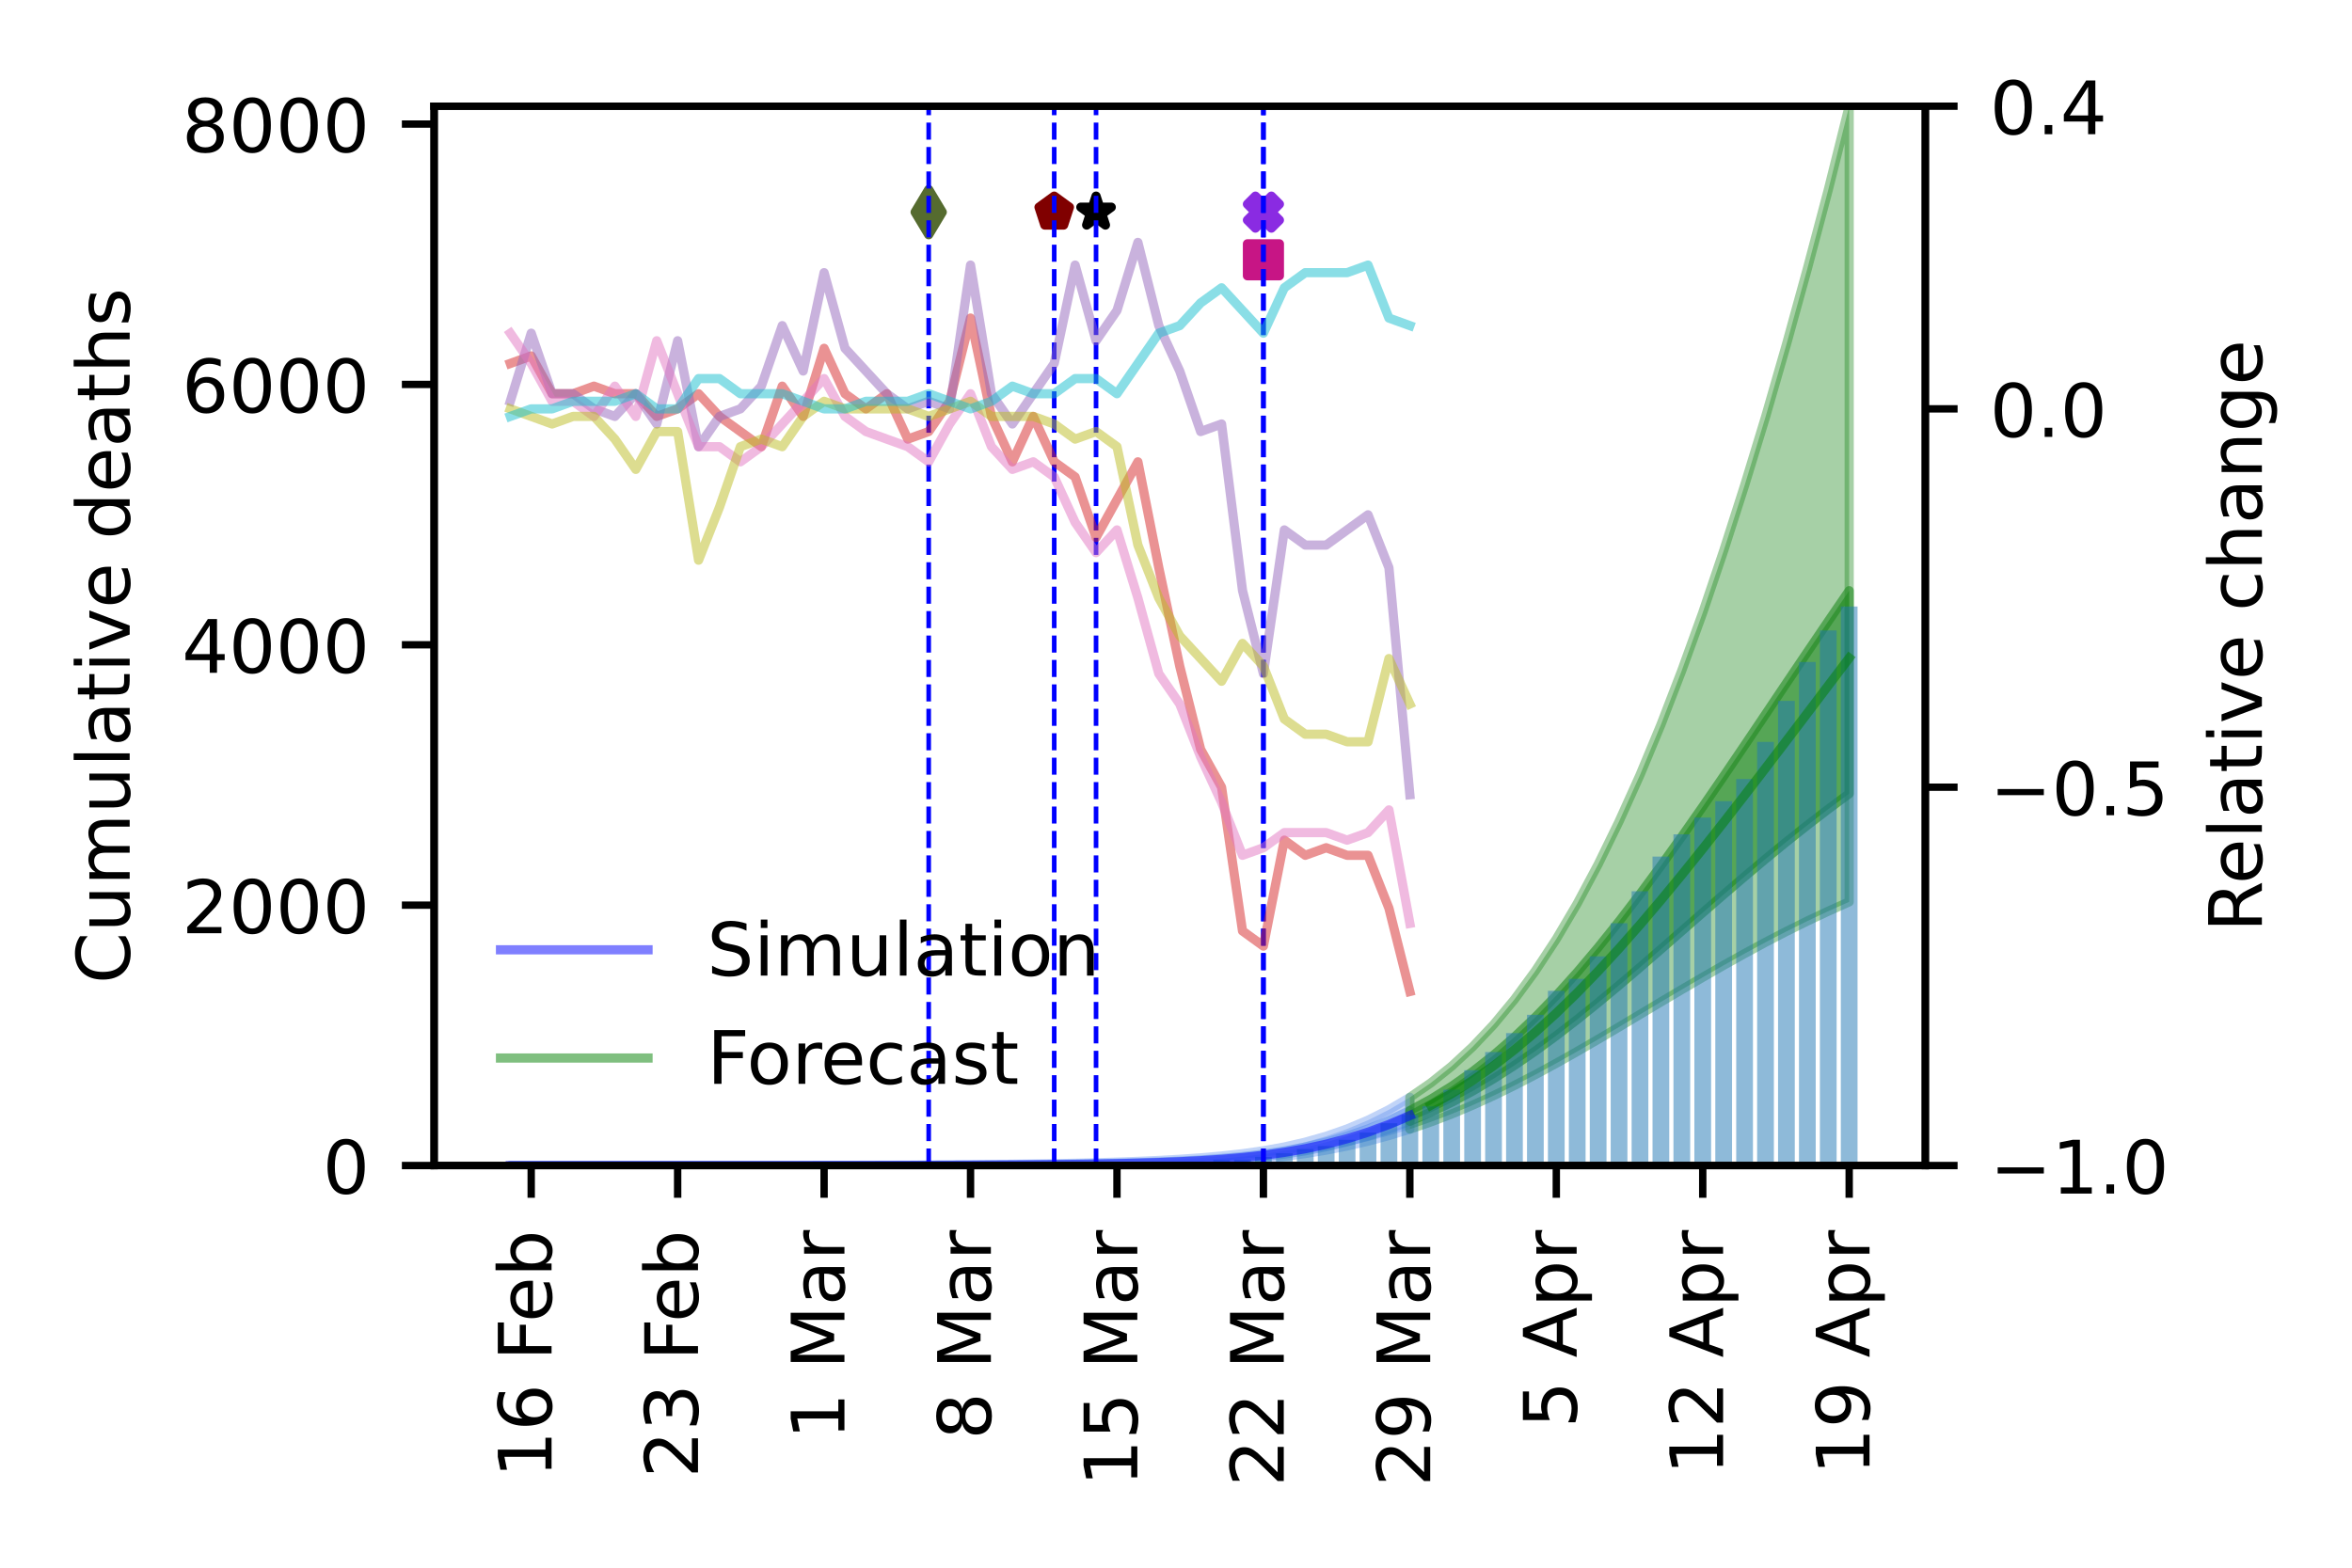 <?xml version="1.0" encoding="utf-8" standalone="no"?>
<!DOCTYPE svg PUBLIC "-//W3C//DTD SVG 1.1//EN"
  "http://www.w3.org/Graphics/SVG/1.1/DTD/svg11.dtd">
<!-- Created with matplotlib (https://matplotlib.org/) -->
<svg height="170.079pt" version="1.1" viewBox="0 0 255.118 170.079" width="255.118pt" xmlns="http://www.w3.org/2000/svg" xmlns:xlink="http://www.w3.org/1999/xlink">
 <defs>
  <style type="text/css">
*{stroke-linecap:butt;stroke-linejoin:round;}
  </style>
 </defs>
 <g id="figure_1">
  <g id="patch_1">
   <path d="M 0 170.079 
L 255.118 170.079 
L 255.118 0 
L 0 0 
z
" style="fill:#ffffff;"/>
  </g>
  <g id="axes_1">
   <g id="patch_2">
    <path d="M 47.09 126.449 
L 208.838 126.449 
L 208.838 11.52 
L 47.09 11.52 
z
" style="fill:#ffffff;"/>
   </g>
   <g id="PolyCollection_1">
    <defs>
     <path d="M 55.35 -43.63 
L 55.35 -43.63 
L 57.619 -43.63 
L 59.888 -43.63 
L 62.157 -43.63 
L 64.427 -43.63 
L 66.696 -43.63 
L 68.965 -43.63 
L 71.234 -43.63 
L 73.503 -43.63 
L 75.773 -43.63 
L 78.042 -43.63 
L 80.311 -43.63 
L 82.58 -43.631 
L 84.849 -43.631 
L 87.119 -43.631 
L 89.388 -43.632 
L 91.657 -43.632 
L 93.926 -43.633 
L 96.195 -43.634 
L 98.465 -43.635 
L 100.734 -43.637 
L 103.003 -43.639 
L 105.272 -43.643 
L 107.541 -43.647 
L 109.811 -43.653 
L 112.08 -43.661 
L 114.349 -43.671 
L 116.618 -43.685 
L 118.887 -43.703 
L 121.156 -43.727 
L 123.426 -43.76 
L 125.695 -43.803 
L 127.964 -43.862 
L 130.233 -43.943 
L 132.502 -44.051 
L 134.772 -44.195 
L 137.041 -44.385 
L 139.31 -44.627 
L 141.579 -44.93 
L 143.848 -45.302 
L 146.118 -45.749 
L 148.387 -46.275 
L 150.656 -46.886 
L 152.925 -47.58 
L 152.925 -51.026 
L 152.925 -51.026 
L 150.656 -49.686 
L 148.387 -48.551 
L 146.118 -47.598 
L 143.848 -46.806 
L 141.579 -46.162 
L 139.31 -45.643 
L 137.041 -45.232 
L 134.772 -44.911 
L 132.502 -44.661 
L 130.233 -44.464 
L 127.964 -44.307 
L 125.695 -44.182 
L 123.426 -44.081 
L 121.156 -43.999 
L 118.887 -43.931 
L 116.618 -43.876 
L 114.349 -43.831 
L 112.08 -43.794 
L 109.811 -43.763 
L 107.541 -43.738 
L 105.272 -43.718 
L 103.003 -43.7 
L 100.734 -43.687 
L 98.465 -43.675 
L 96.195 -43.666 
L 93.926 -43.658 
L 91.657 -43.652 
L 89.388 -43.647 
L 87.119 -43.643 
L 84.849 -43.639 
L 82.58 -43.637 
L 80.311 -43.635 
L 78.042 -43.633 
L 75.773 -43.632 
L 73.503 -43.631 
L 71.234 -43.631 
L 68.965 -43.63 
L 66.696 -43.63 
L 64.427 -43.63 
L 62.157 -43.63 
L 59.888 -43.63 
L 57.619 -43.63 
L 55.35 -43.63 
z
" id="ma3e5315a91" style="stroke:#6495ed;stroke-opacity:0.4;"/>
    </defs>
    <g clip-path="url(#pe006eda5b4)">
     <use style="fill:#6495ed;fill-opacity:0.4;stroke:#6495ed;stroke-opacity:0.4;" x="0" xlink:href="#ma3e5315a91" y="170.079"/>
    </g>
   </g>
   <g id="PolyCollection_2">
    <defs>
     <path d="M 55.35 -43.63 
L 55.35 -43.63 
L 57.619 -43.63 
L 59.888 -43.63 
L 62.157 -43.63 
L 64.427 -43.63 
L 66.696 -43.63 
L 68.965 -43.63 
L 71.234 -43.63 
L 73.503 -43.63 
L 75.773 -43.63 
L 78.042 -43.631 
L 80.311 -43.631 
L 82.58 -43.631 
L 84.849 -43.632 
L 87.119 -43.633 
L 89.388 -43.634 
L 91.657 -43.635 
L 93.926 -43.636 
L 96.195 -43.639 
L 98.465 -43.641 
L 100.734 -43.645 
L 103.003 -43.649 
L 105.272 -43.655 
L 107.541 -43.662 
L 109.811 -43.672 
L 112.08 -43.685 
L 114.349 -43.701 
L 116.618 -43.722 
L 118.887 -43.748 
L 121.156 -43.783 
L 123.426 -43.827 
L 125.695 -43.885 
L 127.964 -43.96 
L 130.233 -44.06 
L 132.502 -44.192 
L 134.772 -44.364 
L 137.041 -44.589 
L 139.31 -44.875 
L 141.579 -45.234 
L 143.848 -45.676 
L 146.118 -46.209 
L 148.387 -46.841 
L 150.656 -47.58 
L 152.925 -48.433 
L 152.925 -49.585 
L 152.925 -49.585 
L 150.656 -48.514 
L 148.387 -47.596 
L 146.118 -46.82 
L 143.848 -46.173 
L 141.579 -45.64 
L 139.31 -45.209 
L 137.041 -44.867 
L 134.772 -44.599 
L 132.502 -44.391 
L 130.233 -44.229 
L 127.964 -44.104 
L 125.695 -44.007 
L 123.426 -43.931 
L 121.156 -43.87 
L 118.887 -43.821 
L 116.618 -43.783 
L 114.349 -43.752 
L 112.08 -43.727 
L 109.811 -43.707 
L 107.541 -43.691 
L 105.272 -43.678 
L 103.003 -43.668 
L 100.734 -43.66 
L 98.465 -43.653 
L 96.195 -43.648 
L 93.926 -43.644 
L 91.657 -43.641 
L 89.388 -43.638 
L 87.119 -43.636 
L 84.849 -43.635 
L 82.58 -43.633 
L 80.311 -43.632 
L 78.042 -43.632 
L 75.773 -43.631 
L 73.503 -43.631 
L 71.234 -43.63 
L 68.965 -43.63 
L 66.696 -43.63 
L 64.427 -43.63 
L 62.157 -43.63 
L 59.888 -43.63 
L 57.619 -43.63 
L 55.35 -43.63 
z
" id="ma6a3b8ccf5" style="stroke:#6495ed;stroke-opacity:0.6;"/>
    </defs>
    <g clip-path="url(#pe006eda5b4)">
     <use style="fill:#6495ed;fill-opacity:0.6;stroke:#6495ed;stroke-opacity:0.6;" x="0" xlink:href="#ma6a3b8ccf5" y="170.079"/>
    </g>
   </g>
   <g id="PolyCollection_3">
    <defs>
     <path d="M 152.925 -51.026 
L 152.925 -47.58 
L 155.194 -48.361 
L 157.464 -49.226 
L 159.733 -50.18 
L 162.002 -51.212 
L 164.271 -52.32 
L 166.54 -53.494 
L 168.81 -54.727 
L 171.079 -56.007 
L 173.348 -57.321 
L 175.617 -58.664 
L 177.886 -60.022 
L 180.156 -61.382 
L 182.425 -62.726 
L 184.694 -64.054 
L 186.963 -65.357 
L 189.232 -66.624 
L 191.501 -67.853 
L 193.771 -69.031 
L 196.04 -70.156 
L 198.309 -71.224 
L 200.578 -72.238 
L 200.578 -158.559 
L 200.578 -158.559 
L 198.309 -149.481 
L 196.04 -140.928 
L 193.771 -132.71 
L 191.501 -124.834 
L 189.232 -117.41 
L 186.963 -110.329 
L 184.694 -103.615 
L 182.425 -97.348 
L 180.156 -91.454 
L 177.886 -85.993 
L 175.617 -80.959 
L 173.348 -76.306 
L 171.079 -72.053 
L 168.81 -68.206 
L 166.54 -64.749 
L 164.271 -61.653 
L 162.002 -58.914 
L 159.733 -56.514 
L 157.464 -54.41 
L 155.194 -52.592 
L 152.925 -51.026 
z
" id="mefb8e97ca6" style="stroke:#228b22;stroke-opacity:0.4;"/>
    </defs>
    <g clip-path="url(#pe006eda5b4)">
     <use style="fill:#228b22;fill-opacity:0.4;stroke:#228b22;stroke-opacity:0.4;" x="0" xlink:href="#mefb8e97ca6" y="170.079"/>
    </g>
   </g>
   <g id="PolyCollection_4">
    <defs>
     <path d="M 152.925 -49.585 
L 152.925 -48.433 
L 155.194 -49.404 
L 157.464 -50.497 
L 159.733 -51.711 
L 162.002 -53.047 
L 164.271 -54.499 
L 166.54 -56.059 
L 168.81 -57.722 
L 171.079 -59.474 
L 173.348 -61.301 
L 175.617 -63.191 
L 177.886 -65.126 
L 180.156 -67.096 
L 182.425 -69.082 
L 184.694 -71.066 
L 186.963 -73.034 
L 189.232 -74.979 
L 191.501 -76.886 
L 193.771 -78.748 
L 196.04 -80.55 
L 198.309 -82.296 
L 200.578 -83.976 
L 200.578 -105.994 
L 200.578 -105.994 
L 198.309 -102.679 
L 196.04 -99.331 
L 193.771 -95.966 
L 191.501 -92.582 
L 189.232 -89.213 
L 186.963 -85.865 
L 184.694 -82.564 
L 182.425 -79.321 
L 180.156 -76.15 
L 177.886 -73.073 
L 175.617 -70.113 
L 173.348 -67.285 
L 171.079 -64.598 
L 168.81 -62.075 
L 166.54 -59.729 
L 164.271 -57.571 
L 162.002 -55.601 
L 159.733 -53.82 
L 157.464 -52.229 
L 155.194 -50.819 
L 152.925 -49.585 
z
" id="mdeec6ec071" style="stroke:#228b22;stroke-opacity:0.6;"/>
    </defs>
    <g clip-path="url(#pe006eda5b4)">
     <use style="fill:#228b22;fill-opacity:0.6;stroke:#228b22;stroke-opacity:0.6;" x="0" xlink:href="#mdeec6ec071" y="170.079"/>
    </g>
   </g>
   <g id="PathCollection_1">
    <defs>
     <path d="M -0.866 1.732 
L 0 0.866 
L 0.866 1.732 
L 1.732 0.866 
L 0.866 0 
L 1.732 -0.866 
L 0.866 -1.732 
L 0 -0.866 
L -0.866 -1.732 
L -1.732 -0.866 
L -0.866 0 
L -1.732 0.866 
z
" id="m32f90010e0" style="stroke:#8a2be2;"/>
    </defs>
    <g clip-path="url(#pe006eda5b4)">
     <use style="fill:#8a2be2;stroke:#8a2be2;" x="137.041" xlink:href="#m32f90010e0" y="23.013"/>
    </g>
   </g>
   <g id="PathCollection_2">
    <defs>
     <path d="M 0 -1.732 
L -0.389 -0.535 
L -1.647 -0.535 
L -0.629 0.204 
L -1.018 1.401 
L -0 0.662 
L 1.018 1.401 
L 0.629 0.204 
L 1.647 -0.535 
L 0.389 -0.535 
z
" id="ma85b3f3aae" style="stroke:#000000;"/>
    </defs>
    <g clip-path="url(#pe006eda5b4)">
     <use style="stroke:#000000;" x="118.887" xlink:href="#ma85b3f3aae" y="23.013"/>
    </g>
   </g>
   <g id="PathCollection_3">
    <defs>
     <path d="M -1.732 1.732 
L 1.732 1.732 
L 1.732 -1.732 
L -1.732 -1.732 
z
" id="mee7b50511f" style="stroke:#c71585;"/>
    </defs>
    <g clip-path="url(#pe006eda5b4)">
     <use style="fill:#c71585;stroke:#c71585;" x="137.041" xlink:href="#mee7b50511f" y="28.185"/>
    </g>
   </g>
   <g id="PathCollection_4">
    <defs>
     <path d="M 0 -1.732 
L -1.647 -0.535 
L -1.018 1.401 
L 1.018 1.401 
L 1.647 -0.535 
z
" id="me185c8e1f4" style="stroke:#800000;"/>
    </defs>
    <g clip-path="url(#pe006eda5b4)">
     <use style="fill:#800000;stroke:#800000;" x="114.349" xlink:href="#me185c8e1f4" y="23.013"/>
    </g>
   </g>
   <g id="PathCollection_5">
    <defs>
     <path d="M -0 2.449 
L 1.47 0 
L 0 -2.449 
L -1.47 -0 
z
" id="m8bd48eb4b8" style="stroke:#556b2f;"/>
    </defs>
    <g clip-path="url(#pe006eda5b4)">
     <use style="fill:#556b2f;stroke:#556b2f;" x="100.734" xlink:href="#m8bd48eb4b8" y="23.013"/>
    </g>
   </g>
   <g id="patch_3">
    <path clip-path="url(#pe006eda5b4)" d="M 54.442 126.449 
L 56.258 126.449 
L 56.258 126.449 
L 54.442 126.449 
z
" style="fill:#1f77b4;opacity:0.5;"/>
   </g>
   <g id="patch_4">
    <path clip-path="url(#pe006eda5b4)" d="M 56.711 126.449 
L 58.527 126.449 
L 58.527 126.449 
L 56.711 126.449 
z
" style="fill:#1f77b4;opacity:0.5;"/>
   </g>
   <g id="patch_5">
    <path clip-path="url(#pe006eda5b4)" d="M 58.981 126.449 
L 60.796 126.449 
L 60.796 126.449 
L 58.981 126.449 
z
" style="fill:#1f77b4;opacity:0.5;"/>
   </g>
   <g id="patch_6">
    <path clip-path="url(#pe006eda5b4)" d="M 61.25 126.449 
L 63.065 126.449 
L 63.065 126.449 
L 61.25 126.449 
z
" style="fill:#1f77b4;opacity:0.5;"/>
   </g>
   <g id="patch_7">
    <path clip-path="url(#pe006eda5b4)" d="M 63.519 126.449 
L 65.334 126.449 
L 65.334 126.449 
L 63.519 126.449 
z
" style="fill:#1f77b4;opacity:0.5;"/>
   </g>
   <g id="patch_8">
    <path clip-path="url(#pe006eda5b4)" d="M 65.788 126.449 
L 67.604 126.449 
L 67.604 126.449 
L 65.788 126.449 
z
" style="fill:#1f77b4;opacity:0.5;"/>
   </g>
   <g id="patch_9">
    <path clip-path="url(#pe006eda5b4)" d="M 68.057 126.449 
L 69.873 126.449 
L 69.873 126.449 
L 68.057 126.449 
z
" style="fill:#1f77b4;opacity:0.5;"/>
   </g>
   <g id="patch_10">
    <path clip-path="url(#pe006eda5b4)" d="M 70.327 126.449 
L 72.142 126.449 
L 72.142 126.449 
L 70.327 126.449 
z
" style="fill:#1f77b4;opacity:0.5;"/>
   </g>
   <g id="patch_11">
    <path clip-path="url(#pe006eda5b4)" d="M 72.596 126.449 
L 74.411 126.449 
L 74.411 126.449 
L 72.596 126.449 
z
" style="fill:#1f77b4;opacity:0.5;"/>
   </g>
   <g id="patch_12">
    <path clip-path="url(#pe006eda5b4)" d="M 74.865 126.449 
L 76.68 126.449 
L 76.68 126.449 
L 74.865 126.449 
z
" style="fill:#1f77b4;opacity:0.5;"/>
   </g>
   <g id="patch_13">
    <path clip-path="url(#pe006eda5b4)" d="M 77.134 126.449 
L 78.949 126.449 
L 78.949 126.449 
L 77.134 126.449 
z
" style="fill:#1f77b4;opacity:0.5;"/>
   </g>
   <g id="patch_14">
    <path clip-path="url(#pe006eda5b4)" d="M 79.403 126.449 
L 81.219 126.449 
L 81.219 126.449 
L 79.403 126.449 
z
" style="fill:#1f77b4;opacity:0.5;"/>
   </g>
   <g id="patch_15">
    <path clip-path="url(#pe006eda5b4)" d="M 81.673 126.449 
L 83.488 126.449 
L 83.488 126.449 
L 81.673 126.449 
z
" style="fill:#1f77b4;opacity:0.5;"/>
   </g>
   <g id="patch_16">
    <path clip-path="url(#pe006eda5b4)" d="M 83.942 126.449 
L 85.757 126.449 
L 85.757 126.449 
L 83.942 126.449 
z
" style="fill:#1f77b4;opacity:0.5;"/>
   </g>
   <g id="patch_17">
    <path clip-path="url(#pe006eda5b4)" d="M 86.211 126.449 
L 88.026 126.449 
L 88.026 126.449 
L 86.211 126.449 
z
" style="fill:#1f77b4;opacity:0.5;"/>
   </g>
   <g id="patch_18">
    <path clip-path="url(#pe006eda5b4)" d="M 88.48 126.449 
L 90.295 126.449 
L 90.295 126.449 
L 88.48 126.449 
z
" style="fill:#1f77b4;opacity:0.5;"/>
   </g>
   <g id="patch_19">
    <path clip-path="url(#pe006eda5b4)" d="M 90.749 126.449 
L 92.565 126.449 
L 92.565 126.449 
L 90.749 126.449 
z
" style="fill:#1f77b4;opacity:0.5;"/>
   </g>
   <g id="patch_20">
    <path clip-path="url(#pe006eda5b4)" d="M 93.018 126.449 
L 94.834 126.449 
L 94.834 126.449 
L 93.018 126.449 
z
" style="fill:#1f77b4;opacity:0.5;"/>
   </g>
   <g id="patch_21">
    <path clip-path="url(#pe006eda5b4)" d="M 95.288 126.449 
L 97.103 126.449 
L 97.103 126.449 
L 95.288 126.449 
z
" style="fill:#1f77b4;opacity:0.5;"/>
   </g>
   <g id="patch_22">
    <path clip-path="url(#pe006eda5b4)" d="M 97.557 126.449 
L 99.372 126.449 
L 99.372 126.449 
L 97.557 126.449 
z
" style="fill:#1f77b4;opacity:0.5;"/>
   </g>
   <g id="patch_23">
    <path clip-path="url(#pe006eda5b4)" d="M 99.826 126.449 
L 101.641 126.449 
L 101.641 126.449 
L 99.826 126.449 
z
" style="fill:#1f77b4;opacity:0.5;"/>
   </g>
   <g id="patch_24">
    <path clip-path="url(#pe006eda5b4)" d="M 102.095 126.449 
L 103.911 126.449 
L 103.911 126.449 
L 102.095 126.449 
z
" style="fill:#1f77b4;opacity:0.5;"/>
   </g>
   <g id="patch_25">
    <path clip-path="url(#pe006eda5b4)" d="M 104.364 126.449 
L 106.18 126.449 
L 106.18 126.449 
L 104.364 126.449 
z
" style="fill:#1f77b4;opacity:0.5;"/>
   </g>
   <g id="patch_26">
    <path clip-path="url(#pe006eda5b4)" d="M 106.634 126.449 
L 108.449 126.449 
L 108.449 126.449 
L 106.634 126.449 
z
" style="fill:#1f77b4;opacity:0.5;"/>
   </g>
   <g id="patch_27">
    <path clip-path="url(#pe006eda5b4)" d="M 108.903 126.449 
L 110.718 126.449 
L 110.718 126.42 
L 108.903 126.42 
z
" style="fill:#1f77b4;opacity:0.5;"/>
   </g>
   <g id="patch_28">
    <path clip-path="url(#pe006eda5b4)" d="M 111.172 126.449 
L 112.987 126.449 
L 112.987 126.42 
L 111.172 126.42 
z
" style="fill:#1f77b4;opacity:0.5;"/>
   </g>
   <g id="patch_29">
    <path clip-path="url(#pe006eda5b4)" d="M 113.441 126.449 
L 115.257 126.449 
L 115.257 126.406 
L 113.441 126.406 
z
" style="fill:#1f77b4;opacity:0.5;"/>
   </g>
   <g id="patch_30">
    <path clip-path="url(#pe006eda5b4)" d="M 115.71 126.449 
L 117.526 126.449 
L 117.526 126.378 
L 115.71 126.378 
z
" style="fill:#1f77b4;opacity:0.5;"/>
   </g>
   <g id="patch_31">
    <path clip-path="url(#pe006eda5b4)" d="M 117.98 126.449 
L 119.795 126.449 
L 119.795 126.378 
L 117.98 126.378 
z
" style="fill:#1f77b4;opacity:0.5;"/>
   </g>
   <g id="patch_32">
    <path clip-path="url(#pe006eda5b4)" d="M 120.249 126.449 
L 122.064 126.449 
L 122.064 126.336 
L 120.249 126.336 
z
" style="fill:#1f77b4;opacity:0.5;"/>
   </g>
   <g id="patch_33">
    <path clip-path="url(#pe006eda5b4)" d="M 122.518 126.449 
L 124.333 126.449 
L 124.333 126.279 
L 122.518 126.279 
z
" style="fill:#1f77b4;opacity:0.5;"/>
   </g>
   <g id="patch_34">
    <path clip-path="url(#pe006eda5b4)" d="M 124.787 126.449 
L 126.603 126.449 
L 126.603 126.265 
L 124.787 126.265 
z
" style="fill:#1f77b4;opacity:0.5;"/>
   </g>
   <g id="patch_35">
    <path clip-path="url(#pe006eda5b4)" d="M 127.056 126.449 
L 128.872 126.449 
L 128.872 126.265 
L 127.056 126.265 
z
" style="fill:#1f77b4;opacity:0.5;"/>
   </g>
   <g id="patch_36">
    <path clip-path="url(#pe006eda5b4)" d="M 129.326 126.449 
L 131.141 126.449 
L 131.141 126.265 
L 129.326 126.265 
z
" style="fill:#1f77b4;opacity:0.5;"/>
   </g>
   <g id="patch_37">
    <path clip-path="url(#pe006eda5b4)" d="M 131.595 126.449 
L 133.41 126.449 
L 133.41 125.841 
L 131.595 125.841 
z
" style="fill:#1f77b4;opacity:0.5;"/>
   </g>
   <g id="patch_38">
    <path clip-path="url(#pe006eda5b4)" d="M 133.864 126.449 
L 135.679 126.449 
L 135.679 125.813 
L 133.864 125.813 
z
" style="fill:#1f77b4;opacity:0.5;"/>
   </g>
   <g id="patch_39">
    <path clip-path="url(#pe006eda5b4)" d="M 136.133 126.449 
L 137.949 126.449 
L 137.949 125.502 
L 136.133 125.502 
z
" style="fill:#1f77b4;opacity:0.5;"/>
   </g>
   <g id="patch_40">
    <path clip-path="url(#pe006eda5b4)" d="M 138.402 126.449 
L 140.218 126.449 
L 140.218 125.121 
L 138.402 125.121 
z
" style="fill:#1f77b4;opacity:0.5;"/>
   </g>
   <g id="patch_41">
    <path clip-path="url(#pe006eda5b4)" d="M 140.672 126.449 
L 142.487 126.449 
L 142.487 124.669 
L 140.672 124.669 
z
" style="fill:#1f77b4;opacity:0.5;"/>
   </g>
   <g id="patch_42">
    <path clip-path="url(#pe006eda5b4)" d="M 142.941 126.449 
L 144.756 126.449 
L 144.756 124.344 
L 142.941 124.344 
z
" style="fill:#1f77b4;opacity:0.5;"/>
   </g>
   <g id="patch_43">
    <path clip-path="url(#pe006eda5b4)" d="M 145.21 126.449 
L 147.025 126.449 
L 147.025 123.652 
L 145.21 123.652 
z
" style="fill:#1f77b4;opacity:0.5;"/>
   </g>
   <g id="patch_44">
    <path clip-path="url(#pe006eda5b4)" d="M 147.479 126.449 
L 149.294 126.449 
L 149.294 122.875 
L 147.479 122.875 
z
" style="fill:#1f77b4;opacity:0.5;"/>
   </g>
   <g id="patch_45">
    <path clip-path="url(#pe006eda5b4)" d="M 149.748 126.449 
L 151.564 126.449 
L 151.564 121.859 
L 149.748 121.859 
z
" style="fill:#1f77b4;opacity:0.5;"/>
   </g>
   <g id="patch_46">
    <path clip-path="url(#pe006eda5b4)" d="M 152.018 126.449 
L 153.833 126.449 
L 153.833 120.955 
L 152.018 120.955 
z
" style="fill:#1f77b4;opacity:0.5;"/>
   </g>
   <g id="patch_47">
    <path clip-path="url(#pe006eda5b4)" d="M 154.287 126.449 
L 156.102 126.449 
L 156.102 120.022 
L 154.287 120.022 
z
" style="fill:#1f77b4;opacity:0.5;"/>
   </g>
   <g id="patch_48">
    <path clip-path="url(#pe006eda5b4)" d="M 156.556 126.449 
L 158.371 126.449 
L 158.371 118.215 
L 156.556 118.215 
z
" style="fill:#1f77b4;opacity:0.5;"/>
   </g>
   <g id="patch_49">
    <path clip-path="url(#pe006eda5b4)" d="M 158.825 126.449 
L 160.64 126.449 
L 160.64 116.11 
L 158.825 116.11 
z
" style="fill:#1f77b4;opacity:0.5;"/>
   </g>
   <g id="patch_50">
    <path clip-path="url(#pe006eda5b4)" d="M 161.094 126.449 
L 162.91 126.449 
L 162.91 114.133 
L 161.094 114.133 
z
" style="fill:#1f77b4;opacity:0.5;"/>
   </g>
   <g id="patch_51">
    <path clip-path="url(#pe006eda5b4)" d="M 163.363 126.449 
L 165.179 126.449 
L 165.179 112.085 
L 163.363 112.085 
z
" style="fill:#1f77b4;opacity:0.5;"/>
   </g>
   <g id="patch_52">
    <path clip-path="url(#pe006eda5b4)" d="M 165.633 126.449 
L 167.448 126.449 
L 167.448 110.093 
L 165.633 110.093 
z
" style="fill:#1f77b4;opacity:0.5;"/>
   </g>
   <g id="patch_53">
    <path clip-path="url(#pe006eda5b4)" d="M 167.902 126.449 
L 169.717 126.449 
L 169.717 107.495 
L 167.902 107.495 
z
" style="fill:#1f77b4;opacity:0.5;"/>
   </g>
   <g id="patch_54">
    <path clip-path="url(#pe006eda5b4)" d="M 170.171 126.449 
L 171.986 126.449 
L 171.986 106.195 
L 170.171 106.195 
z
" style="fill:#1f77b4;opacity:0.5;"/>
   </g>
   <g id="patch_55">
    <path clip-path="url(#pe006eda5b4)" d="M 172.44 126.449 
L 174.256 126.449 
L 174.256 103.752 
L 172.44 103.752 
z
" style="fill:#1f77b4;opacity:0.5;"/>
   </g>
   <g id="patch_56">
    <path clip-path="url(#pe006eda5b4)" d="M 174.709 126.449 
L 176.525 126.449 
L 176.525 100.164 
L 174.709 100.164 
z
" style="fill:#1f77b4;opacity:0.5;"/>
   </g>
   <g id="patch_57">
    <path clip-path="url(#pe006eda5b4)" d="M 176.979 126.449 
L 178.794 126.449 
L 178.794 96.69 
L 176.979 96.69 
z
" style="fill:#1f77b4;opacity:0.5;"/>
   </g>
   <g id="patch_58">
    <path clip-path="url(#pe006eda5b4)" d="M 179.248 126.449 
L 181.063 126.449 
L 181.063 92.933 
L 179.248 92.933 
z
" style="fill:#1f77b4;opacity:0.5;"/>
   </g>
   <g id="patch_59">
    <path clip-path="url(#pe006eda5b4)" d="M 181.517 126.449 
L 183.332 126.449 
L 183.332 90.518 
L 181.517 90.518 
z
" style="fill:#1f77b4;opacity:0.5;"/>
   </g>
   <g id="patch_60">
    <path clip-path="url(#pe006eda5b4)" d="M 183.786 126.449 
L 185.602 126.449 
L 185.602 88.696 
L 183.786 88.696 
z
" style="fill:#1f77b4;opacity:0.5;"/>
   </g>
   <g id="patch_61">
    <path clip-path="url(#pe006eda5b4)" d="M 186.055 126.449 
L 187.871 126.449 
L 187.871 86.916 
L 186.055 86.916 
z
" style="fill:#1f77b4;opacity:0.5;"/>
   </g>
   <g id="patch_62">
    <path clip-path="url(#pe006eda5b4)" d="M 188.325 126.449 
L 190.14 126.449 
L 190.14 84.515 
L 188.325 84.515 
z
" style="fill:#1f77b4;opacity:0.5;"/>
   </g>
   <g id="patch_63">
    <path clip-path="url(#pe006eda5b4)" d="M 190.594 126.449 
L 192.409 126.449 
L 192.409 80.49 
L 190.594 80.49 
z
" style="fill:#1f77b4;opacity:0.5;"/>
   </g>
   <g id="patch_64">
    <path clip-path="url(#pe006eda5b4)" d="M 192.863 126.449 
L 194.678 126.449 
L 194.678 76.041 
L 192.863 76.041 
z
" style="fill:#1f77b4;opacity:0.5;"/>
   </g>
   <g id="patch_65">
    <path clip-path="url(#pe006eda5b4)" d="M 195.132 126.449 
L 196.948 126.449 
L 196.948 71.818 
L 195.132 71.818 
z
" style="fill:#1f77b4;opacity:0.5;"/>
   </g>
   <g id="patch_66">
    <path clip-path="url(#pe006eda5b4)" d="M 197.401 126.449 
L 199.217 126.449 
L 199.217 68.4 
L 197.401 68.4 
z
" style="fill:#1f77b4;opacity:0.5;"/>
   </g>
   <g id="patch_67">
    <path clip-path="url(#pe006eda5b4)" d="M 199.671 126.449 
L 201.486 126.449 
L 201.486 65.801 
L 199.671 65.801 
z
" style="fill:#1f77b4;opacity:0.5;"/>
   </g>
   <g id="matplotlib.axis_1">
    <g id="xtick_1">
     <g id="line2d_1">
      <defs>
       <path d="M 0 0 
L 0 3.5 
" id="ma654098588" style="stroke:#000000;stroke-width:0.8;"/>
      </defs>
      <g>
       <use style="stroke:#000000;stroke-width:0.8;" x="200.578" xlink:href="#ma654098588" y="126.449"/>
      </g>
     </g>
     <g id="text_1">
      <!-- 19 Apr -->
      <defs>
       <path d="M 12.406 8.297 
L 28.516 8.297 
L 28.516 63.922 
L 10.984 60.406 
L 10.984 69.391 
L 28.422 72.906 
L 38.281 72.906 
L 38.281 8.297 
L 54.391 8.297 
L 54.391 0 
L 12.406 0 
z
" id="DejaVuSans-49"/>
       <path d="M 10.984 1.516 
L 10.984 10.5 
Q 14.703 8.734 18.5 7.812 
Q 22.312 6.891 25.984 6.891 
Q 35.75 6.891 40.891 13.453 
Q 46.047 20.016 46.781 33.406 
Q 43.953 29.203 39.594 26.953 
Q 35.25 24.703 29.984 24.703 
Q 19.047 24.703 12.672 31.312 
Q 6.297 37.938 6.297 49.422 
Q 6.297 60.641 12.938 67.422 
Q 19.578 74.219 30.609 74.219 
Q 43.266 74.219 49.922 64.516 
Q 56.594 54.828 56.594 36.375 
Q 56.594 19.141 48.406 8.859 
Q 40.234 -1.422 26.422 -1.422 
Q 22.703 -1.422 18.891 -0.688 
Q 15.094 0.047 10.984 1.516 
z
M 30.609 32.422 
Q 37.25 32.422 41.125 36.953 
Q 45.016 41.5 45.016 49.422 
Q 45.016 57.281 41.125 61.844 
Q 37.25 66.406 30.609 66.406 
Q 23.969 66.406 20.094 61.844 
Q 16.219 57.281 16.219 49.422 
Q 16.219 41.5 20.094 36.953 
Q 23.969 32.422 30.609 32.422 
z
" id="DejaVuSans-57"/>
       <path id="DejaVuSans-32"/>
       <path d="M 34.188 63.188 
L 20.797 26.906 
L 47.609 26.906 
z
M 28.609 72.906 
L 39.797 72.906 
L 67.578 0 
L 57.328 0 
L 50.688 18.703 
L 17.828 18.703 
L 11.188 0 
L 0.781 0 
z
" id="DejaVuSans-65"/>
       <path d="M 18.109 8.203 
L 18.109 -20.797 
L 9.078 -20.797 
L 9.078 54.688 
L 18.109 54.688 
L 18.109 46.391 
Q 20.953 51.266 25.266 53.625 
Q 29.594 56 35.594 56 
Q 45.562 56 51.781 48.094 
Q 58.016 40.188 58.016 27.297 
Q 58.016 14.406 51.781 6.484 
Q 45.562 -1.422 35.594 -1.422 
Q 29.594 -1.422 25.266 0.953 
Q 20.953 3.328 18.109 8.203 
z
M 48.688 27.297 
Q 48.688 37.203 44.609 42.844 
Q 40.531 48.484 33.406 48.484 
Q 26.266 48.484 22.188 42.844 
Q 18.109 37.203 18.109 27.297 
Q 18.109 17.391 22.188 11.75 
Q 26.266 6.109 33.406 6.109 
Q 40.531 6.109 44.609 11.75 
Q 48.688 17.391 48.688 27.297 
z
" id="DejaVuSans-112"/>
       <path d="M 41.109 46.297 
Q 39.594 47.172 37.812 47.578 
Q 36.031 48 33.891 48 
Q 26.266 48 22.188 43.047 
Q 18.109 38.094 18.109 28.812 
L 18.109 0 
L 9.078 0 
L 9.078 54.688 
L 18.109 54.688 
L 18.109 46.188 
Q 20.953 51.172 25.484 53.578 
Q 30.031 56 36.531 56 
Q 37.453 56 38.578 55.875 
Q 39.703 55.766 41.062 55.516 
z
" id="DejaVuSans-114"/>
      </defs>
      <g transform="translate(202.786 160.011)rotate(-90)scale(0.08 -0.08)">
       <use xlink:href="#DejaVuSans-49"/>
       <use x="63.623" xlink:href="#DejaVuSans-57"/>
       <use x="127.246" xlink:href="#DejaVuSans-32"/>
       <use x="159.033" xlink:href="#DejaVuSans-65"/>
       <use x="227.441" xlink:href="#DejaVuSans-112"/>
       <use x="290.918" xlink:href="#DejaVuSans-114"/>
      </g>
     </g>
    </g>
    <g id="xtick_2">
     <g id="line2d_2">
      <g>
       <use style="stroke:#000000;stroke-width:0.8;" x="184.694" xlink:href="#ma654098588" y="126.449"/>
      </g>
     </g>
     <g id="text_2">
      <!-- 12 Apr -->
      <defs>
       <path d="M 19.188 8.297 
L 53.609 8.297 
L 53.609 0 
L 7.328 0 
L 7.328 8.297 
Q 12.938 14.109 22.625 23.891 
Q 32.328 33.688 34.812 36.531 
Q 39.547 41.844 41.422 45.531 
Q 43.312 49.219 43.312 52.781 
Q 43.312 58.594 39.234 62.25 
Q 35.156 65.922 28.609 65.922 
Q 23.969 65.922 18.812 64.312 
Q 13.672 62.703 7.812 59.422 
L 7.812 69.391 
Q 13.766 71.781 18.938 73 
Q 24.125 74.219 28.422 74.219 
Q 39.75 74.219 46.484 68.547 
Q 53.219 62.891 53.219 53.422 
Q 53.219 48.922 51.531 44.891 
Q 49.859 40.875 45.406 35.406 
Q 44.188 33.984 37.641 27.219 
Q 31.109 20.453 19.188 8.297 
z
" id="DejaVuSans-50"/>
      </defs>
      <g transform="translate(186.901 160.011)rotate(-90)scale(0.08 -0.08)">
       <use xlink:href="#DejaVuSans-49"/>
       <use x="63.623" xlink:href="#DejaVuSans-50"/>
       <use x="127.246" xlink:href="#DejaVuSans-32"/>
       <use x="159.033" xlink:href="#DejaVuSans-65"/>
       <use x="227.441" xlink:href="#DejaVuSans-112"/>
       <use x="290.918" xlink:href="#DejaVuSans-114"/>
      </g>
     </g>
    </g>
    <g id="xtick_3">
     <g id="line2d_3">
      <g>
       <use style="stroke:#000000;stroke-width:0.8;" x="168.81" xlink:href="#ma654098588" y="126.449"/>
      </g>
     </g>
     <g id="text_3">
      <!-- 5 Apr -->
      <defs>
       <path d="M 10.797 72.906 
L 49.516 72.906 
L 49.516 64.594 
L 19.828 64.594 
L 19.828 46.734 
Q 21.969 47.469 24.109 47.828 
Q 26.266 48.188 28.422 48.188 
Q 40.625 48.188 47.75 41.5 
Q 54.891 34.812 54.891 23.391 
Q 54.891 11.625 47.562 5.094 
Q 40.234 -1.422 26.906 -1.422 
Q 22.312 -1.422 17.547 -0.641 
Q 12.797 0.141 7.719 1.703 
L 7.719 11.625 
Q 12.109 9.234 16.797 8.062 
Q 21.484 6.891 26.703 6.891 
Q 35.156 6.891 40.078 11.328 
Q 45.016 15.766 45.016 23.391 
Q 45.016 31 40.078 35.438 
Q 35.156 39.891 26.703 39.891 
Q 22.75 39.891 18.812 39.016 
Q 14.891 38.141 10.797 36.281 
z
" id="DejaVuSans-53"/>
      </defs>
      <g transform="translate(171.017 154.921)rotate(-90)scale(0.08 -0.08)">
       <use xlink:href="#DejaVuSans-53"/>
       <use x="63.623" xlink:href="#DejaVuSans-32"/>
       <use x="95.41" xlink:href="#DejaVuSans-65"/>
       <use x="163.818" xlink:href="#DejaVuSans-112"/>
       <use x="227.295" xlink:href="#DejaVuSans-114"/>
      </g>
     </g>
    </g>
    <g id="xtick_4">
     <g id="line2d_4">
      <g>
       <use style="stroke:#000000;stroke-width:0.8;" x="152.925" xlink:href="#ma654098588" y="126.449"/>
      </g>
     </g>
     <g id="text_4">
      <!-- 29 Mar -->
      <defs>
       <path d="M 9.812 72.906 
L 24.516 72.906 
L 43.109 23.297 
L 61.812 72.906 
L 76.516 72.906 
L 76.516 0 
L 66.891 0 
L 66.891 64.016 
L 48.094 14.016 
L 38.188 14.016 
L 19.391 64.016 
L 19.391 0 
L 9.812 0 
z
" id="DejaVuSans-77"/>
       <path d="M 34.281 27.484 
Q 23.391 27.484 19.188 25 
Q 14.984 22.516 14.984 16.5 
Q 14.984 11.719 18.141 8.906 
Q 21.297 6.109 26.703 6.109 
Q 34.188 6.109 38.703 11.406 
Q 43.219 16.703 43.219 25.484 
L 43.219 27.484 
z
M 52.203 31.203 
L 52.203 0 
L 43.219 0 
L 43.219 8.297 
Q 40.141 3.328 35.547 0.953 
Q 30.953 -1.422 24.312 -1.422 
Q 15.922 -1.422 10.953 3.297 
Q 6 8.016 6 15.922 
Q 6 25.141 12.172 29.828 
Q 18.359 34.516 30.609 34.516 
L 43.219 34.516 
L 43.219 35.406 
Q 43.219 41.609 39.141 45 
Q 35.062 48.391 27.688 48.391 
Q 23 48.391 18.547 47.266 
Q 14.109 46.141 10.016 43.891 
L 10.016 52.203 
Q 14.938 54.109 19.578 55.047 
Q 24.219 56 28.609 56 
Q 40.484 56 46.344 49.844 
Q 52.203 43.703 52.203 31.203 
z
" id="DejaVuSans-97"/>
      </defs>
      <g transform="translate(155.133 161.265)rotate(-90)scale(0.08 -0.08)">
       <use xlink:href="#DejaVuSans-50"/>
       <use x="63.623" xlink:href="#DejaVuSans-57"/>
       <use x="127.246" xlink:href="#DejaVuSans-32"/>
       <use x="159.033" xlink:href="#DejaVuSans-77"/>
       <use x="245.312" xlink:href="#DejaVuSans-97"/>
       <use x="306.592" xlink:href="#DejaVuSans-114"/>
      </g>
     </g>
    </g>
    <g id="xtick_5">
     <g id="line2d_5">
      <g>
       <use style="stroke:#000000;stroke-width:0.8;" x="137.041" xlink:href="#ma654098588" y="126.449"/>
      </g>
     </g>
     <g id="text_5">
      <!-- 22 Mar -->
      <g transform="translate(139.248 161.265)rotate(-90)scale(0.08 -0.08)">
       <use xlink:href="#DejaVuSans-50"/>
       <use x="63.623" xlink:href="#DejaVuSans-50"/>
       <use x="127.246" xlink:href="#DejaVuSans-32"/>
       <use x="159.033" xlink:href="#DejaVuSans-77"/>
       <use x="245.312" xlink:href="#DejaVuSans-97"/>
       <use x="306.592" xlink:href="#DejaVuSans-114"/>
      </g>
     </g>
    </g>
    <g id="xtick_6">
     <g id="line2d_6">
      <g>
       <use style="stroke:#000000;stroke-width:0.8;" x="121.156" xlink:href="#ma654098588" y="126.449"/>
      </g>
     </g>
     <g id="text_6">
      <!-- 15 Mar -->
      <g transform="translate(123.364 161.265)rotate(-90)scale(0.08 -0.08)">
       <use xlink:href="#DejaVuSans-49"/>
       <use x="63.623" xlink:href="#DejaVuSans-53"/>
       <use x="127.246" xlink:href="#DejaVuSans-32"/>
       <use x="159.033" xlink:href="#DejaVuSans-77"/>
       <use x="245.312" xlink:href="#DejaVuSans-97"/>
       <use x="306.592" xlink:href="#DejaVuSans-114"/>
      </g>
     </g>
    </g>
    <g id="xtick_7">
     <g id="line2d_7">
      <g>
       <use style="stroke:#000000;stroke-width:0.8;" x="105.272" xlink:href="#ma654098588" y="126.449"/>
      </g>
     </g>
     <g id="text_7">
      <!-- 8 Mar -->
      <defs>
       <path d="M 31.781 34.625 
Q 24.75 34.625 20.719 30.859 
Q 16.703 27.094 16.703 20.516 
Q 16.703 13.922 20.719 10.156 
Q 24.75 6.391 31.781 6.391 
Q 38.812 6.391 42.859 10.172 
Q 46.922 13.969 46.922 20.516 
Q 46.922 27.094 42.891 30.859 
Q 38.875 34.625 31.781 34.625 
z
M 21.922 38.812 
Q 15.578 40.375 12.031 44.719 
Q 8.5 49.078 8.5 55.328 
Q 8.5 64.062 14.719 69.141 
Q 20.953 74.219 31.781 74.219 
Q 42.672 74.219 48.875 69.141 
Q 55.078 64.062 55.078 55.328 
Q 55.078 49.078 51.531 44.719 
Q 48 40.375 41.703 38.812 
Q 48.828 37.156 52.797 32.312 
Q 56.781 27.484 56.781 20.516 
Q 56.781 9.906 50.312 4.234 
Q 43.844 -1.422 31.781 -1.422 
Q 19.734 -1.422 13.25 4.234 
Q 6.781 9.906 6.781 20.516 
Q 6.781 27.484 10.781 32.312 
Q 14.797 37.156 21.922 38.812 
z
M 18.312 54.391 
Q 18.312 48.734 21.844 45.562 
Q 25.391 42.391 31.781 42.391 
Q 38.141 42.391 41.719 45.562 
Q 45.312 48.734 45.312 54.391 
Q 45.312 60.062 41.719 63.234 
Q 38.141 66.406 31.781 66.406 
Q 25.391 66.406 21.844 63.234 
Q 18.312 60.062 18.312 54.391 
z
" id="DejaVuSans-56"/>
      </defs>
      <g transform="translate(107.48 156.175)rotate(-90)scale(0.08 -0.08)">
       <use xlink:href="#DejaVuSans-56"/>
       <use x="63.623" xlink:href="#DejaVuSans-32"/>
       <use x="95.41" xlink:href="#DejaVuSans-77"/>
       <use x="181.689" xlink:href="#DejaVuSans-97"/>
       <use x="242.969" xlink:href="#DejaVuSans-114"/>
      </g>
     </g>
    </g>
    <g id="xtick_8">
     <g id="line2d_8">
      <g>
       <use style="stroke:#000000;stroke-width:0.8;" x="89.388" xlink:href="#ma654098588" y="126.449"/>
      </g>
     </g>
     <g id="text_8">
      <!-- 1 Mar -->
      <g transform="translate(91.595 156.175)rotate(-90)scale(0.08 -0.08)">
       <use xlink:href="#DejaVuSans-49"/>
       <use x="63.623" xlink:href="#DejaVuSans-32"/>
       <use x="95.41" xlink:href="#DejaVuSans-77"/>
       <use x="181.689" xlink:href="#DejaVuSans-97"/>
       <use x="242.969" xlink:href="#DejaVuSans-114"/>
      </g>
     </g>
    </g>
    <g id="xtick_9">
     <g id="line2d_9">
      <g>
       <use style="stroke:#000000;stroke-width:0.8;" x="73.503" xlink:href="#ma654098588" y="126.449"/>
      </g>
     </g>
     <g id="text_9">
      <!-- 23 Feb -->
      <defs>
       <path d="M 40.578 39.312 
Q 47.656 37.797 51.625 33 
Q 55.609 28.219 55.609 21.188 
Q 55.609 10.406 48.188 4.484 
Q 40.766 -1.422 27.094 -1.422 
Q 22.516 -1.422 17.656 -0.516 
Q 12.797 0.391 7.625 2.203 
L 7.625 11.719 
Q 11.719 9.328 16.594 8.109 
Q 21.484 6.891 26.812 6.891 
Q 36.078 6.891 40.938 10.547 
Q 45.797 14.203 45.797 21.188 
Q 45.797 27.641 41.281 31.266 
Q 36.766 34.906 28.719 34.906 
L 20.219 34.906 
L 20.219 43.016 
L 29.109 43.016 
Q 36.375 43.016 40.234 45.922 
Q 44.094 48.828 44.094 54.297 
Q 44.094 59.906 40.109 62.906 
Q 36.141 65.922 28.719 65.922 
Q 24.656 65.922 20.016 65.031 
Q 15.375 64.156 9.812 62.312 
L 9.812 71.094 
Q 15.438 72.656 20.344 73.438 
Q 25.25 74.219 29.594 74.219 
Q 40.828 74.219 47.359 69.109 
Q 53.906 64.016 53.906 55.328 
Q 53.906 49.266 50.438 45.094 
Q 46.969 40.922 40.578 39.312 
z
" id="DejaVuSans-51"/>
       <path d="M 9.812 72.906 
L 51.703 72.906 
L 51.703 64.594 
L 19.672 64.594 
L 19.672 43.109 
L 48.578 43.109 
L 48.578 34.812 
L 19.672 34.812 
L 19.672 0 
L 9.812 0 
z
" id="DejaVuSans-70"/>
       <path d="M 56.203 29.594 
L 56.203 25.203 
L 14.891 25.203 
Q 15.484 15.922 20.484 11.062 
Q 25.484 6.203 34.422 6.203 
Q 39.594 6.203 44.453 7.469 
Q 49.312 8.734 54.109 11.281 
L 54.109 2.781 
Q 49.266 0.734 44.188 -0.344 
Q 39.109 -1.422 33.891 -1.422 
Q 20.797 -1.422 13.156 6.188 
Q 5.516 13.812 5.516 26.812 
Q 5.516 40.234 12.766 48.109 
Q 20.016 56 32.328 56 
Q 43.359 56 49.781 48.891 
Q 56.203 41.797 56.203 29.594 
z
M 47.219 32.234 
Q 47.125 39.594 43.094 43.984 
Q 39.062 48.391 32.422 48.391 
Q 24.906 48.391 20.391 44.141 
Q 15.875 39.891 15.188 32.172 
z
" id="DejaVuSans-101"/>
       <path d="M 48.688 27.297 
Q 48.688 37.203 44.609 42.844 
Q 40.531 48.484 33.406 48.484 
Q 26.266 48.484 22.188 42.844 
Q 18.109 37.203 18.109 27.297 
Q 18.109 17.391 22.188 11.75 
Q 26.266 6.109 33.406 6.109 
Q 40.531 6.109 44.609 11.75 
Q 48.688 17.391 48.688 27.297 
z
M 18.109 46.391 
Q 20.953 51.266 25.266 53.625 
Q 29.594 56 35.594 56 
Q 45.562 56 51.781 48.094 
Q 58.016 40.188 58.016 27.297 
Q 58.016 14.406 51.781 6.484 
Q 45.562 -1.422 35.594 -1.422 
Q 29.594 -1.422 25.266 0.953 
Q 20.953 3.328 18.109 8.203 
L 18.109 0 
L 9.078 0 
L 9.078 75.984 
L 18.109 75.984 
z
" id="DejaVuSans-98"/>
      </defs>
      <g transform="translate(75.711 160.334)rotate(-90)scale(0.08 -0.08)">
       <use xlink:href="#DejaVuSans-50"/>
       <use x="63.623" xlink:href="#DejaVuSans-51"/>
       <use x="127.246" xlink:href="#DejaVuSans-32"/>
       <use x="159.033" xlink:href="#DejaVuSans-70"/>
       <use x="211.053" xlink:href="#DejaVuSans-101"/>
       <use x="272.576" xlink:href="#DejaVuSans-98"/>
      </g>
     </g>
    </g>
    <g id="xtick_10">
     <g id="line2d_10">
      <g>
       <use style="stroke:#000000;stroke-width:0.8;" x="57.619" xlink:href="#ma654098588" y="126.449"/>
      </g>
     </g>
     <g id="text_10">
      <!-- 16 Feb -->
      <defs>
       <path d="M 33.016 40.375 
Q 26.375 40.375 22.484 35.828 
Q 18.609 31.297 18.609 23.391 
Q 18.609 15.531 22.484 10.953 
Q 26.375 6.391 33.016 6.391 
Q 39.656 6.391 43.531 10.953 
Q 47.406 15.531 47.406 23.391 
Q 47.406 31.297 43.531 35.828 
Q 39.656 40.375 33.016 40.375 
z
M 52.594 71.297 
L 52.594 62.312 
Q 48.875 64.062 45.094 64.984 
Q 41.312 65.922 37.594 65.922 
Q 27.828 65.922 22.672 59.328 
Q 17.531 52.734 16.797 39.406 
Q 19.672 43.656 24.016 45.922 
Q 28.375 48.188 33.594 48.188 
Q 44.578 48.188 50.953 41.516 
Q 57.328 34.859 57.328 23.391 
Q 57.328 12.156 50.688 5.359 
Q 44.047 -1.422 33.016 -1.422 
Q 20.359 -1.422 13.672 8.266 
Q 6.984 17.969 6.984 36.375 
Q 6.984 53.656 15.188 63.938 
Q 23.391 74.219 37.203 74.219 
Q 40.922 74.219 44.703 73.484 
Q 48.484 72.75 52.594 71.297 
z
" id="DejaVuSans-54"/>
      </defs>
      <g transform="translate(59.827 160.334)rotate(-90)scale(0.08 -0.08)">
       <use xlink:href="#DejaVuSans-49"/>
       <use x="63.623" xlink:href="#DejaVuSans-54"/>
       <use x="127.246" xlink:href="#DejaVuSans-32"/>
       <use x="159.033" xlink:href="#DejaVuSans-70"/>
       <use x="211.053" xlink:href="#DejaVuSans-101"/>
       <use x="272.576" xlink:href="#DejaVuSans-98"/>
      </g>
     </g>
    </g>
   </g>
   <g id="matplotlib.axis_2">
    <g id="ytick_1">
     <g id="line2d_11">
      <defs>
       <path d="M 0 0 
L -3.5 0 
" id="m509e5a66eb" style="stroke:#000000;stroke-width:0.8;"/>
      </defs>
      <g>
       <use style="stroke:#000000;stroke-width:0.8;" x="47.09" xlink:href="#m509e5a66eb" y="126.449"/>
      </g>
     </g>
     <g id="text_11">
      <!-- 0 -->
      <defs>
       <path d="M 31.781 66.406 
Q 24.172 66.406 20.328 58.906 
Q 16.5 51.422 16.5 36.375 
Q 16.5 21.391 20.328 13.891 
Q 24.172 6.391 31.781 6.391 
Q 39.453 6.391 43.281 13.891 
Q 47.125 21.391 47.125 36.375 
Q 47.125 51.422 43.281 58.906 
Q 39.453 66.406 31.781 66.406 
z
M 31.781 74.219 
Q 44.047 74.219 50.516 64.516 
Q 56.984 54.828 56.984 36.375 
Q 56.984 17.969 50.516 8.266 
Q 44.047 -1.422 31.781 -1.422 
Q 19.531 -1.422 13.062 8.266 
Q 6.594 17.969 6.594 36.375 
Q 6.594 54.828 13.062 64.516 
Q 19.531 74.219 31.781 74.219 
z
" id="DejaVuSans-48"/>
      </defs>
      <g transform="translate(35 129.488)scale(0.08 -0.08)">
       <use xlink:href="#DejaVuSans-48"/>
      </g>
     </g>
    </g>
    <g id="ytick_2">
     <g id="line2d_12">
      <g>
       <use style="stroke:#000000;stroke-width:0.8;" x="47.09" xlink:href="#m509e5a66eb" y="98.201"/>
      </g>
     </g>
     <g id="text_12">
      <!-- 2000 -->
      <g transform="translate(19.73 101.241)scale(0.08 -0.08)">
       <use xlink:href="#DejaVuSans-50"/>
       <use x="63.623" xlink:href="#DejaVuSans-48"/>
       <use x="127.246" xlink:href="#DejaVuSans-48"/>
       <use x="190.869" xlink:href="#DejaVuSans-48"/>
      </g>
     </g>
    </g>
    <g id="ytick_3">
     <g id="line2d_13">
      <g>
       <use style="stroke:#000000;stroke-width:0.8;" x="47.09" xlink:href="#m509e5a66eb" y="69.954"/>
      </g>
     </g>
     <g id="text_13">
      <!-- 4000 -->
      <defs>
       <path d="M 37.797 64.312 
L 12.891 25.391 
L 37.797 25.391 
z
M 35.203 72.906 
L 47.609 72.906 
L 47.609 25.391 
L 58.016 25.391 
L 58.016 17.188 
L 47.609 17.188 
L 47.609 0 
L 37.797 0 
L 37.797 17.188 
L 4.891 17.188 
L 4.891 26.703 
z
" id="DejaVuSans-52"/>
      </defs>
      <g transform="translate(19.73 72.993)scale(0.08 -0.08)">
       <use xlink:href="#DejaVuSans-52"/>
       <use x="63.623" xlink:href="#DejaVuSans-48"/>
       <use x="127.246" xlink:href="#DejaVuSans-48"/>
       <use x="190.869" xlink:href="#DejaVuSans-48"/>
      </g>
     </g>
    </g>
    <g id="ytick_4">
     <g id="line2d_14">
      <g>
       <use style="stroke:#000000;stroke-width:0.8;" x="47.09" xlink:href="#m509e5a66eb" y="41.706"/>
      </g>
     </g>
     <g id="text_14">
      <!-- 6000 -->
      <g transform="translate(19.73 44.746)scale(0.08 -0.08)">
       <use xlink:href="#DejaVuSans-54"/>
       <use x="63.623" xlink:href="#DejaVuSans-48"/>
       <use x="127.246" xlink:href="#DejaVuSans-48"/>
       <use x="190.869" xlink:href="#DejaVuSans-48"/>
      </g>
     </g>
    </g>
    <g id="ytick_5">
     <g id="line2d_15">
      <g>
       <use style="stroke:#000000;stroke-width:0.8;" x="47.09" xlink:href="#m509e5a66eb" y="13.459"/>
      </g>
     </g>
     <g id="text_15">
      <!-- 8000 -->
      <g transform="translate(19.73 16.498)scale(0.08 -0.08)">
       <use xlink:href="#DejaVuSans-56"/>
       <use x="63.623" xlink:href="#DejaVuSans-48"/>
       <use x="127.246" xlink:href="#DejaVuSans-48"/>
       <use x="190.869" xlink:href="#DejaVuSans-48"/>
      </g>
     </g>
    </g>
    <g id="text_16">
     <!-- Cumulative deaths -->
     <defs>
      <path d="M 64.406 67.281 
L 64.406 56.891 
Q 59.422 61.531 53.781 63.812 
Q 48.141 66.109 41.797 66.109 
Q 29.297 66.109 22.656 58.469 
Q 16.016 50.828 16.016 36.375 
Q 16.016 21.969 22.656 14.328 
Q 29.297 6.688 41.797 6.688 
Q 48.141 6.688 53.781 8.984 
Q 59.422 11.281 64.406 15.922 
L 64.406 5.609 
Q 59.234 2.094 53.438 0.328 
Q 47.656 -1.422 41.219 -1.422 
Q 24.656 -1.422 15.125 8.703 
Q 5.609 18.844 5.609 36.375 
Q 5.609 53.953 15.125 64.078 
Q 24.656 74.219 41.219 74.219 
Q 47.75 74.219 53.531 72.484 
Q 59.328 70.75 64.406 67.281 
z
" id="DejaVuSans-67"/>
      <path d="M 8.5 21.578 
L 8.5 54.688 
L 17.484 54.688 
L 17.484 21.922 
Q 17.484 14.156 20.5 10.266 
Q 23.531 6.391 29.594 6.391 
Q 36.859 6.391 41.078 11.031 
Q 45.312 15.672 45.312 23.688 
L 45.312 54.688 
L 54.297 54.688 
L 54.297 0 
L 45.312 0 
L 45.312 8.406 
Q 42.047 3.422 37.719 1 
Q 33.406 -1.422 27.688 -1.422 
Q 18.266 -1.422 13.375 4.438 
Q 8.5 10.297 8.5 21.578 
z
M 31.109 56 
z
" id="DejaVuSans-117"/>
      <path d="M 52 44.188 
Q 55.375 50.25 60.062 53.125 
Q 64.75 56 71.094 56 
Q 79.641 56 84.281 50.016 
Q 88.922 44.047 88.922 33.016 
L 88.922 0 
L 79.891 0 
L 79.891 32.719 
Q 79.891 40.578 77.094 44.375 
Q 74.312 48.188 68.609 48.188 
Q 61.625 48.188 57.562 43.547 
Q 53.516 38.922 53.516 30.906 
L 53.516 0 
L 44.484 0 
L 44.484 32.719 
Q 44.484 40.625 41.703 44.406 
Q 38.922 48.188 33.109 48.188 
Q 26.219 48.188 22.156 43.531 
Q 18.109 38.875 18.109 30.906 
L 18.109 0 
L 9.078 0 
L 9.078 54.688 
L 18.109 54.688 
L 18.109 46.188 
Q 21.188 51.219 25.484 53.609 
Q 29.781 56 35.688 56 
Q 41.656 56 45.828 52.969 
Q 50 49.953 52 44.188 
z
" id="DejaVuSans-109"/>
      <path d="M 9.422 75.984 
L 18.406 75.984 
L 18.406 0 
L 9.422 0 
z
" id="DejaVuSans-108"/>
      <path d="M 18.312 70.219 
L 18.312 54.688 
L 36.812 54.688 
L 36.812 47.703 
L 18.312 47.703 
L 18.312 18.016 
Q 18.312 11.328 20.141 9.422 
Q 21.969 7.516 27.594 7.516 
L 36.812 7.516 
L 36.812 0 
L 27.594 0 
Q 17.188 0 13.234 3.875 
Q 9.281 7.766 9.281 18.016 
L 9.281 47.703 
L 2.688 47.703 
L 2.688 54.688 
L 9.281 54.688 
L 9.281 70.219 
z
" id="DejaVuSans-116"/>
      <path d="M 9.422 54.688 
L 18.406 54.688 
L 18.406 0 
L 9.422 0 
z
M 9.422 75.984 
L 18.406 75.984 
L 18.406 64.594 
L 9.422 64.594 
z
" id="DejaVuSans-105"/>
      <path d="M 2.984 54.688 
L 12.5 54.688 
L 29.594 8.797 
L 46.688 54.688 
L 56.203 54.688 
L 35.688 0 
L 23.484 0 
z
" id="DejaVuSans-118"/>
      <path d="M 45.406 46.391 
L 45.406 75.984 
L 54.391 75.984 
L 54.391 0 
L 45.406 0 
L 45.406 8.203 
Q 42.578 3.328 38.25 0.953 
Q 33.938 -1.422 27.875 -1.422 
Q 17.969 -1.422 11.734 6.484 
Q 5.516 14.406 5.516 27.297 
Q 5.516 40.188 11.734 48.094 
Q 17.969 56 27.875 56 
Q 33.938 56 38.25 53.625 
Q 42.578 51.266 45.406 46.391 
z
M 14.797 27.297 
Q 14.797 17.391 18.875 11.75 
Q 22.953 6.109 30.078 6.109 
Q 37.203 6.109 41.297 11.75 
Q 45.406 17.391 45.406 27.297 
Q 45.406 37.203 41.297 42.844 
Q 37.203 48.484 30.078 48.484 
Q 22.953 48.484 18.875 42.844 
Q 14.797 37.203 14.797 27.297 
z
" id="DejaVuSans-100"/>
      <path d="M 54.891 33.016 
L 54.891 0 
L 45.906 0 
L 45.906 32.719 
Q 45.906 40.484 42.875 44.328 
Q 39.844 48.188 33.797 48.188 
Q 26.516 48.188 22.312 43.547 
Q 18.109 38.922 18.109 30.906 
L 18.109 0 
L 9.078 0 
L 9.078 75.984 
L 18.109 75.984 
L 18.109 46.188 
Q 21.344 51.125 25.703 53.562 
Q 30.078 56 35.797 56 
Q 45.219 56 50.047 50.172 
Q 54.891 44.344 54.891 33.016 
z
" id="DejaVuSans-104"/>
      <path d="M 44.281 53.078 
L 44.281 44.578 
Q 40.484 46.531 36.375 47.5 
Q 32.281 48.484 27.875 48.484 
Q 21.188 48.484 17.844 46.438 
Q 14.5 44.391 14.5 40.281 
Q 14.5 37.156 16.891 35.375 
Q 19.281 33.594 26.516 31.984 
L 29.594 31.297 
Q 39.156 29.25 43.188 25.516 
Q 47.219 21.781 47.219 15.094 
Q 47.219 7.469 41.188 3.016 
Q 35.156 -1.422 24.609 -1.422 
Q 20.219 -1.422 15.453 -0.562 
Q 10.688 0.297 5.422 2 
L 5.422 11.281 
Q 10.406 8.688 15.234 7.391 
Q 20.062 6.109 24.812 6.109 
Q 31.156 6.109 34.562 8.281 
Q 37.984 10.453 37.984 14.406 
Q 37.984 18.062 35.516 20.016 
Q 33.062 21.969 24.703 23.781 
L 21.578 24.516 
Q 13.234 26.266 9.516 29.906 
Q 5.812 33.547 5.812 39.891 
Q 5.812 47.609 11.281 51.797 
Q 16.75 56 26.812 56 
Q 31.781 56 36.172 55.266 
Q 40.578 54.547 44.281 53.078 
z
" id="DejaVuSans-115"/>
     </defs>
     <g transform="translate(14.066 106.724)rotate(-90)scale(0.08 -0.08)">
      <use xlink:href="#DejaVuSans-67"/>
      <use x="69.824" xlink:href="#DejaVuSans-117"/>
      <use x="133.203" xlink:href="#DejaVuSans-109"/>
      <use x="230.615" xlink:href="#DejaVuSans-117"/>
      <use x="293.994" xlink:href="#DejaVuSans-108"/>
      <use x="321.777" xlink:href="#DejaVuSans-97"/>
      <use x="383.057" xlink:href="#DejaVuSans-116"/>
      <use x="422.266" xlink:href="#DejaVuSans-105"/>
      <use x="450.049" xlink:href="#DejaVuSans-118"/>
      <use x="509.229" xlink:href="#DejaVuSans-101"/>
      <use x="570.752" xlink:href="#DejaVuSans-32"/>
      <use x="602.539" xlink:href="#DejaVuSans-100"/>
      <use x="666.016" xlink:href="#DejaVuSans-101"/>
      <use x="727.539" xlink:href="#DejaVuSans-97"/>
      <use x="788.818" xlink:href="#DejaVuSans-116"/>
      <use x="828.027" xlink:href="#DejaVuSans-104"/>
      <use x="891.406" xlink:href="#DejaVuSans-115"/>
     </g>
    </g>
   </g>
   <g id="line2d_16">
    <path clip-path="url(#pe006eda5b4)" d="M 55.35 126.449 
L 57.619 126.449 
L 59.888 126.449 
L 62.157 126.449 
L 64.427 126.449 
L 66.696 126.449 
L 68.965 126.449 
L 71.234 126.448 
L 73.503 126.448 
L 75.773 126.448 
L 78.042 126.448 
L 80.311 126.447 
L 82.58 126.446 
L 84.849 126.445 
L 87.119 126.444 
L 89.388 126.442 
L 91.657 126.44 
L 93.926 126.438 
L 96.195 126.434 
L 98.465 126.43 
L 100.734 126.425 
L 103.003 126.418 
L 105.272 126.41 
L 107.541 126.399 
L 109.811 126.386 
L 112.08 126.369 
L 114.349 126.348 
L 116.618 126.322 
L 118.887 126.289 
L 121.156 126.246 
L 123.426 126.193 
L 125.695 126.125 
L 127.964 126.038 
L 130.233 125.925 
L 132.502 125.777 
L 134.772 125.586 
L 137.041 125.338 
L 139.31 125.022 
L 141.579 124.625 
L 143.848 124.135 
L 146.118 123.54 
L 148.387 122.83 
L 150.656 121.995 
L 152.925 121.025 
" style="fill:none;stroke:#0000ff;stroke-linecap:square;stroke-opacity:0.5;"/>
   </g>
   <g id="line2d_17">
    <path clip-path="url(#pe006eda5b4)" d="M 155.194 119.911 
L 157.464 118.644 
L 159.733 117.219 
L 162.002 115.633 
L 164.271 113.884 
L 166.54 111.976 
L 168.81 109.915 
L 171.079 107.708 
L 173.348 105.366 
L 175.617 102.902 
L 177.886 100.327 
L 180.156 97.657 
L 182.425 94.905 
L 184.694 92.085 
L 186.963 89.209 
L 189.232 86.29 
L 191.501 83.339 
L 193.771 80.365 
L 196.04 77.378 
L 198.309 74.384 
L 200.578 71.387 
" style="fill:none;stroke:#008000;stroke-linecap:square;stroke-opacity:0.5;"/>
   </g>
   <g id="line2d_18">
    <path clip-path="url(#pe006eda5b4)" d="M 137.041 126.449 
L 137.041 11.52 
" style="fill:none;stroke:#0000ff;stroke-dasharray:1.85,0.8;stroke-dashoffset:0;stroke-width:0.5;"/>
   </g>
   <g id="line2d_19">
    <path clip-path="url(#pe006eda5b4)" d="M 118.887 126.449 
L 118.887 11.52 
" style="fill:none;stroke:#0000ff;stroke-dasharray:1.85,0.8;stroke-dashoffset:0;stroke-width:0.5;"/>
   </g>
   <g id="line2d_20">
    <path clip-path="url(#pe006eda5b4)" d="M 137.041 126.449 
L 137.041 11.52 
" style="fill:none;stroke:#0000ff;stroke-dasharray:1.85,0.8;stroke-dashoffset:0;stroke-width:0.5;"/>
   </g>
   <g id="line2d_21">
    <path clip-path="url(#pe006eda5b4)" d="M 114.349 126.449 
L 114.349 11.52 
" style="fill:none;stroke:#0000ff;stroke-dasharray:1.85,0.8;stroke-dashoffset:0;stroke-width:0.5;"/>
   </g>
   <g id="line2d_22">
    <path clip-path="url(#pe006eda5b4)" d="M 100.734 126.449 
L 100.734 11.52 
" style="fill:none;stroke:#0000ff;stroke-dasharray:1.85,0.8;stroke-dashoffset:0;stroke-width:0.5;"/>
   </g>
   <g id="patch_68">
    <path d="M 47.09 126.449 
L 47.09 11.52 
" style="fill:none;stroke:#000000;stroke-linecap:square;stroke-linejoin:miter;stroke-width:0.8;"/>
   </g>
   <g id="patch_69">
    <path d="M 208.838 126.449 
L 208.838 11.52 
" style="fill:none;stroke:#000000;stroke-linecap:square;stroke-linejoin:miter;stroke-width:0.8;"/>
   </g>
   <g id="patch_70">
    <path d="M 47.09 126.449 
L 208.838 126.449 
" style="fill:none;stroke:#000000;stroke-linecap:square;stroke-linejoin:miter;stroke-width:0.8;"/>
   </g>
   <g id="patch_71">
    <path d="M 47.09 11.52 
L 208.838 11.52 
" style="fill:none;stroke:#000000;stroke-linecap:square;stroke-linejoin:miter;stroke-width:0.8;"/>
   </g>
   <g id="legend_1">
    <g id="line2d_23">
     <path d="M 54.29 103.042 
L 70.29 103.042 
" style="fill:none;stroke:#0000ff;stroke-linecap:square;stroke-opacity:0.5;"/>
    </g>
    <g id="line2d_24"/>
    <g id="text_17">
     <!-- Simulation -->
     <defs>
      <path d="M 53.516 70.516 
L 53.516 60.891 
Q 47.906 63.578 42.922 64.891 
Q 37.938 66.219 33.297 66.219 
Q 25.25 66.219 20.875 63.094 
Q 16.5 59.969 16.5 54.203 
Q 16.5 49.359 19.406 46.891 
Q 22.312 44.438 30.422 42.922 
L 36.375 41.703 
Q 47.406 39.594 52.656 34.297 
Q 57.906 29 57.906 20.125 
Q 57.906 9.516 50.797 4.047 
Q 43.703 -1.422 29.984 -1.422 
Q 24.812 -1.422 18.969 -0.25 
Q 13.141 0.922 6.891 3.219 
L 6.891 13.375 
Q 12.891 10.016 18.656 8.297 
Q 24.422 6.594 29.984 6.594 
Q 38.422 6.594 43.016 9.906 
Q 47.609 13.234 47.609 19.391 
Q 47.609 24.75 44.312 27.781 
Q 41.016 30.812 33.5 32.328 
L 27.484 33.5 
Q 16.453 35.688 11.516 40.375 
Q 6.594 45.062 6.594 53.422 
Q 6.594 63.094 13.406 68.656 
Q 20.219 74.219 32.172 74.219 
Q 37.312 74.219 42.625 73.281 
Q 47.953 72.359 53.516 70.516 
z
" id="DejaVuSans-83"/>
      <path d="M 30.609 48.391 
Q 23.391 48.391 19.188 42.75 
Q 14.984 37.109 14.984 27.297 
Q 14.984 17.484 19.156 11.844 
Q 23.344 6.203 30.609 6.203 
Q 37.797 6.203 41.984 11.859 
Q 46.188 17.531 46.188 27.297 
Q 46.188 37.016 41.984 42.703 
Q 37.797 48.391 30.609 48.391 
z
M 30.609 56 
Q 42.328 56 49.016 48.375 
Q 55.719 40.766 55.719 27.297 
Q 55.719 13.875 49.016 6.219 
Q 42.328 -1.422 30.609 -1.422 
Q 18.844 -1.422 12.172 6.219 
Q 5.516 13.875 5.516 27.297 
Q 5.516 40.766 12.172 48.375 
Q 18.844 56 30.609 56 
z
" id="DejaVuSans-111"/>
      <path d="M 54.891 33.016 
L 54.891 0 
L 45.906 0 
L 45.906 32.719 
Q 45.906 40.484 42.875 44.328 
Q 39.844 48.188 33.797 48.188 
Q 26.516 48.188 22.312 43.547 
Q 18.109 38.922 18.109 30.906 
L 18.109 0 
L 9.078 0 
L 9.078 54.688 
L 18.109 54.688 
L 18.109 46.188 
Q 21.344 51.125 25.703 53.562 
Q 30.078 56 35.797 56 
Q 45.219 56 50.047 50.172 
Q 54.891 44.344 54.891 33.016 
z
" id="DejaVuSans-110"/>
     </defs>
     <g transform="translate(76.69 105.842)scale(0.08 -0.08)">
      <use xlink:href="#DejaVuSans-83"/>
      <use x="63.477" xlink:href="#DejaVuSans-105"/>
      <use x="91.26" xlink:href="#DejaVuSans-109"/>
      <use x="188.672" xlink:href="#DejaVuSans-117"/>
      <use x="252.051" xlink:href="#DejaVuSans-108"/>
      <use x="279.834" xlink:href="#DejaVuSans-97"/>
      <use x="341.113" xlink:href="#DejaVuSans-116"/>
      <use x="380.322" xlink:href="#DejaVuSans-105"/>
      <use x="408.105" xlink:href="#DejaVuSans-111"/>
      <use x="469.287" xlink:href="#DejaVuSans-110"/>
     </g>
    </g>
    <g id="line2d_25">
     <path d="M 54.29 114.785 
L 70.29 114.785 
" style="fill:none;stroke:#008000;stroke-linecap:square;stroke-opacity:0.5;"/>
    </g>
    <g id="line2d_26"/>
    <g id="text_18">
     <!-- Forecast -->
     <defs>
      <path d="M 48.781 52.594 
L 48.781 44.188 
Q 44.969 46.297 41.141 47.344 
Q 37.312 48.391 33.406 48.391 
Q 24.656 48.391 19.812 42.844 
Q 14.984 37.312 14.984 27.297 
Q 14.984 17.281 19.812 11.734 
Q 24.656 6.203 33.406 6.203 
Q 37.312 6.203 41.141 7.25 
Q 44.969 8.297 48.781 10.406 
L 48.781 2.094 
Q 45.016 0.344 40.984 -0.531 
Q 36.969 -1.422 32.422 -1.422 
Q 20.062 -1.422 12.781 6.344 
Q 5.516 14.109 5.516 27.297 
Q 5.516 40.672 12.859 48.328 
Q 20.219 56 33.016 56 
Q 37.156 56 41.109 55.141 
Q 45.062 54.297 48.781 52.594 
z
" id="DejaVuSans-99"/>
     </defs>
     <g transform="translate(76.69 117.585)scale(0.08 -0.08)">
      <use xlink:href="#DejaVuSans-70"/>
      <use x="53.895" xlink:href="#DejaVuSans-111"/>
      <use x="115.076" xlink:href="#DejaVuSans-114"/>
      <use x="153.939" xlink:href="#DejaVuSans-101"/>
      <use x="215.463" xlink:href="#DejaVuSans-99"/>
      <use x="270.443" xlink:href="#DejaVuSans-97"/>
      <use x="331.723" xlink:href="#DejaVuSans-115"/>
      <use x="383.822" xlink:href="#DejaVuSans-116"/>
     </g>
    </g>
   </g>
  </g>
  <g id="axes_2">
   <g id="matplotlib.axis_3">
    <g id="ytick_6">
     <g id="line2d_27">
      <defs>
       <path d="M 0 0 
L 3.5 0 
" id="maff93c2faf" style="stroke:#000000;stroke-width:0.8;"/>
      </defs>
      <g>
       <use style="stroke:#000000;stroke-width:0.8;" x="208.838" xlink:href="#maff93c2faf" y="126.449"/>
      </g>
     </g>
     <g id="text_19">
      <!-- −1.0 -->
      <defs>
       <path d="M 10.594 35.5 
L 73.188 35.5 
L 73.188 27.203 
L 10.594 27.203 
z
" id="DejaVuSans-8722"/>
       <path d="M 10.688 12.406 
L 21 12.406 
L 21 0 
L 10.688 0 
z
" id="DejaVuSans-46"/>
      </defs>
      <g transform="translate(215.838 129.488)scale(0.08 -0.08)">
       <use xlink:href="#DejaVuSans-8722"/>
       <use x="83.789" xlink:href="#DejaVuSans-49"/>
       <use x="147.412" xlink:href="#DejaVuSans-46"/>
       <use x="179.199" xlink:href="#DejaVuSans-48"/>
      </g>
     </g>
    </g>
    <g id="ytick_7">
     <g id="line2d_28">
      <g>
       <use style="stroke:#000000;stroke-width:0.8;" x="208.838" xlink:href="#maff93c2faf" y="85.403"/>
      </g>
     </g>
     <g id="text_20">
      <!-- −0.5 -->
      <g transform="translate(215.838 88.442)scale(0.08 -0.08)">
       <use xlink:href="#DejaVuSans-8722"/>
       <use x="83.789" xlink:href="#DejaVuSans-48"/>
       <use x="147.412" xlink:href="#DejaVuSans-46"/>
       <use x="179.199" xlink:href="#DejaVuSans-53"/>
      </g>
     </g>
    </g>
    <g id="ytick_8">
     <g id="line2d_29">
      <g>
       <use style="stroke:#000000;stroke-width:0.8;" x="208.838" xlink:href="#maff93c2faf" y="44.357"/>
      </g>
     </g>
     <g id="text_21">
      <!-- 0.0 -->
      <g transform="translate(215.838 47.396)scale(0.08 -0.08)">
       <use xlink:href="#DejaVuSans-48"/>
       <use x="63.623" xlink:href="#DejaVuSans-46"/>
       <use x="95.41" xlink:href="#DejaVuSans-48"/>
      </g>
     </g>
    </g>
    <g id="ytick_9">
     <g id="line2d_30">
      <g>
       <use style="stroke:#000000;stroke-width:0.8;" x="208.838" xlink:href="#maff93c2faf" y="11.52"/>
      </g>
     </g>
     <g id="text_22">
      <!-- 0.4 -->
      <g transform="translate(215.838 14.559)scale(0.08 -0.08)">
       <use xlink:href="#DejaVuSans-48"/>
       <use x="63.623" xlink:href="#DejaVuSans-46"/>
       <use x="95.41" xlink:href="#DejaVuSans-52"/>
      </g>
     </g>
    </g>
    <g id="text_23">
     <!-- Relative change -->
     <defs>
      <path d="M 44.391 34.188 
Q 47.562 33.109 50.562 29.594 
Q 53.562 26.078 56.594 19.922 
L 66.609 0 
L 56 0 
L 46.688 18.703 
Q 43.062 26.031 39.672 28.422 
Q 36.281 30.812 30.422 30.812 
L 19.672 30.812 
L 19.672 0 
L 9.812 0 
L 9.812 72.906 
L 32.078 72.906 
Q 44.578 72.906 50.734 67.672 
Q 56.891 62.453 56.891 51.906 
Q 56.891 45.016 53.688 40.469 
Q 50.484 35.938 44.391 34.188 
z
M 19.672 64.797 
L 19.672 38.922 
L 32.078 38.922 
Q 39.203 38.922 42.844 42.219 
Q 46.484 45.516 46.484 51.906 
Q 46.484 58.297 42.844 61.547 
Q 39.203 64.797 32.078 64.797 
z
" id="DejaVuSans-82"/>
      <path d="M 45.406 27.984 
Q 45.406 37.75 41.375 43.109 
Q 37.359 48.484 30.078 48.484 
Q 22.859 48.484 18.828 43.109 
Q 14.797 37.75 14.797 27.984 
Q 14.797 18.266 18.828 12.891 
Q 22.859 7.516 30.078 7.516 
Q 37.359 7.516 41.375 12.891 
Q 45.406 18.266 45.406 27.984 
z
M 54.391 6.781 
Q 54.391 -7.172 48.188 -13.984 
Q 42 -20.797 29.203 -20.797 
Q 24.469 -20.797 20.266 -20.094 
Q 16.062 -19.391 12.109 -17.922 
L 12.109 -9.188 
Q 16.062 -11.328 19.922 -12.344 
Q 23.781 -13.375 27.781 -13.375 
Q 36.625 -13.375 41.016 -8.766 
Q 45.406 -4.156 45.406 5.172 
L 45.406 9.625 
Q 42.625 4.781 38.281 2.391 
Q 33.938 0 27.875 0 
Q 17.828 0 11.672 7.656 
Q 5.516 15.328 5.516 27.984 
Q 5.516 40.672 11.672 48.328 
Q 17.828 56 27.875 56 
Q 33.938 56 38.281 53.609 
Q 42.625 51.219 45.406 46.391 
L 45.406 54.688 
L 54.391 54.688 
z
" id="DejaVuSans-103"/>
     </defs>
     <g transform="translate(245.343 101.108)rotate(-90)scale(0.08 -0.08)">
      <use xlink:href="#DejaVuSans-82"/>
      <use x="64.982" xlink:href="#DejaVuSans-101"/>
      <use x="126.506" xlink:href="#DejaVuSans-108"/>
      <use x="154.289" xlink:href="#DejaVuSans-97"/>
      <use x="215.568" xlink:href="#DejaVuSans-116"/>
      <use x="254.777" xlink:href="#DejaVuSans-105"/>
      <use x="282.561" xlink:href="#DejaVuSans-118"/>
      <use x="341.74" xlink:href="#DejaVuSans-101"/>
      <use x="403.264" xlink:href="#DejaVuSans-32"/>
      <use x="435.051" xlink:href="#DejaVuSans-99"/>
      <use x="490.031" xlink:href="#DejaVuSans-104"/>
      <use x="553.41" xlink:href="#DejaVuSans-97"/>
      <use x="614.689" xlink:href="#DejaVuSans-110"/>
      <use x="678.068" xlink:href="#DejaVuSans-103"/>
      <use x="741.545" xlink:href="#DejaVuSans-101"/>
     </g>
    </g>
   </g>
   <g id="line2d_31">
    <path clip-path="url(#pe006eda5b4)" d="M 55.35 39.431 
L 57.619 38.61 
L 59.888 42.715 
L 62.157 42.715 
L 64.427 41.894 
L 66.696 42.715 
L 68.965 42.715 
L 71.234 45.178 
L 73.503 44.357 
L 75.773 42.715 
L 78.042 45.178 
L 80.311 46.82 
L 82.58 48.461 
L 84.849 41.894 
L 87.119 45.178 
L 89.388 37.789 
L 91.657 42.715 
L 93.926 44.357 
L 96.195 42.715 
L 98.465 47.64 
L 100.734 46.82 
L 103.003 43.536 
L 105.272 34.506 
L 107.541 45.178 
L 109.811 50.103 
L 112.08 45.178 
L 114.349 50.103 
L 116.618 51.745 
L 118.887 58.312 
L 121.156 54.208 
L 123.426 50.103 
L 125.695 61.596 
L 127.964 72.268 
L 130.233 81.298 
L 132.502 85.403 
L 134.772 101 
L 137.041 102.642 
L 139.31 91.149 
L 141.579 92.791 
L 143.848 91.97 
L 146.118 92.791 
L 148.387 92.791 
L 150.656 98.537 
L 152.925 107.568 
" style="fill:none;stroke:#d62728;stroke-linecap:square;stroke-opacity:0.5;"/>
   </g>
   <g id="line2d_32">
    <path clip-path="url(#pe006eda5b4)" d="M 55.35 43.536 
L 57.619 36.148 
L 59.888 42.715 
L 62.157 42.715 
L 64.427 44.357 
L 66.696 45.178 
L 68.965 42.715 
L 71.234 45.999 
L 73.503 36.969 
L 75.773 48.461 
L 78.042 45.178 
L 80.311 44.357 
L 82.58 41.894 
L 84.849 35.327 
L 87.119 40.252 
L 89.388 29.58 
L 91.657 37.789 
L 93.926 40.252 
L 96.195 42.715 
L 98.465 44.357 
L 100.734 43.536 
L 103.003 44.357 
L 105.272 28.759 
L 107.541 42.715 
L 109.811 45.999 
L 112.08 42.715 
L 114.349 39.431 
L 116.618 28.759 
L 118.887 36.969 
L 121.156 33.685 
L 123.426 26.297 
L 125.695 35.327 
L 127.964 40.252 
L 130.233 46.82 
L 132.502 45.999 
L 134.772 64.059 
L 137.041 73.089 
L 139.31 57.491 
L 141.579 59.133 
L 143.848 59.133 
L 146.118 57.491 
L 148.387 55.85 
L 150.656 61.596 
L 152.925 86.224 
" style="fill:none;stroke:#9467bd;stroke-linecap:square;stroke-opacity:0.5;"/>
   </g>
   <g id="line2d_33">
    <path clip-path="url(#pe006eda5b4)" d="M 55.35 36.148 
L 57.619 39.431 
L 59.888 43.536 
L 62.157 43.536 
L 64.427 45.178 
L 66.696 41.894 
L 68.965 45.178 
L 71.234 36.969 
L 73.503 42.715 
L 75.773 48.461 
L 78.042 48.461 
L 80.311 50.103 
L 82.58 48.461 
L 84.849 45.999 
L 87.119 43.536 
L 89.388 41.073 
L 91.657 45.178 
L 93.926 46.82 
L 96.195 47.64 
L 98.465 48.461 
L 100.734 50.103 
L 103.003 45.999 
L 105.272 42.715 
L 107.541 48.461 
L 109.811 50.924 
L 112.08 50.103 
L 114.349 51.745 
L 116.618 56.671 
L 118.887 59.954 
L 121.156 57.491 
L 123.426 64.88 
L 125.695 73.089 
L 127.964 76.373 
L 130.233 82.119 
L 132.502 87.045 
L 134.772 92.791 
L 137.041 91.97 
L 139.31 90.328 
L 141.579 90.328 
L 143.848 90.328 
L 146.118 91.149 
L 148.387 90.328 
L 150.656 87.866 
L 152.925 100.179 
" style="fill:none;stroke:#e377c2;stroke-linecap:square;stroke-opacity:0.5;"/>
   </g>
   <g id="line2d_34">
    <path clip-path="url(#pe006eda5b4)" d="M 55.35 44.357 
L 57.619 45.178 
L 59.888 45.999 
L 62.157 45.178 
L 64.427 45.178 
L 66.696 47.64 
L 68.965 50.924 
L 71.234 46.82 
L 73.503 46.82 
L 75.773 60.775 
L 78.042 55.029 
L 80.311 48.461 
L 82.58 47.64 
L 84.849 48.461 
L 87.119 45.178 
L 89.388 43.536 
L 91.657 44.357 
L 93.926 44.357 
L 96.195 44.357 
L 98.465 44.357 
L 100.734 45.178 
L 103.003 44.357 
L 105.272 43.536 
L 107.541 45.178 
L 109.811 45.178 
L 112.08 45.178 
L 114.349 45.999 
L 116.618 47.64 
L 118.887 46.82 
L 121.156 48.461 
L 123.426 59.133 
L 125.695 64.88 
L 127.964 68.984 
L 130.233 71.447 
L 132.502 73.91 
L 134.772 69.805 
L 137.041 72.268 
L 139.31 78.014 
L 141.579 79.656 
L 143.848 79.656 
L 146.118 80.477 
L 148.387 80.477 
L 150.656 71.447 
L 152.925 76.373 
" style="fill:none;stroke:#bcbd22;stroke-linecap:square;stroke-opacity:0.5;"/>
   </g>
   <g id="line2d_35">
    <path clip-path="url(#pe006eda5b4)" d="M 55.35 45.178 
L 57.619 44.357 
L 59.888 44.357 
L 62.157 43.536 
L 64.427 43.536 
L 66.696 43.536 
L 68.965 42.715 
L 71.234 44.357 
L 73.503 44.357 
L 75.773 41.073 
L 78.042 41.073 
L 80.311 42.715 
L 82.58 42.715 
L 84.849 42.715 
L 87.119 43.536 
L 89.388 44.357 
L 91.657 44.357 
L 93.926 43.536 
L 96.195 43.536 
L 98.465 43.536 
L 100.734 42.715 
L 103.003 43.536 
L 105.272 44.357 
L 107.541 43.536 
L 109.811 41.894 
L 112.08 42.715 
L 114.349 42.715 
L 116.618 41.073 
L 118.887 41.073 
L 121.156 42.715 
L 123.426 39.431 
L 125.695 36.148 
L 127.964 35.327 
L 130.233 32.864 
L 132.502 31.222 
L 134.772 33.685 
L 137.041 36.148 
L 139.31 31.222 
L 141.579 29.58 
L 143.848 29.58 
L 146.118 29.58 
L 148.387 28.759 
L 150.656 34.506 
L 152.925 35.327 
" style="fill:none;stroke:#17becf;stroke-linecap:square;stroke-opacity:0.5;"/>
   </g>
   <g id="patch_72">
    <path d="M 47.09 126.449 
L 47.09 11.52 
" style="fill:none;stroke:#000000;stroke-linecap:square;stroke-linejoin:miter;stroke-width:0.8;"/>
   </g>
   <g id="patch_73">
    <path d="M 208.838 126.449 
L 208.838 11.52 
" style="fill:none;stroke:#000000;stroke-linecap:square;stroke-linejoin:miter;stroke-width:0.8;"/>
   </g>
   <g id="patch_74">
    <path d="M 47.09 126.449 
L 208.838 126.449 
" style="fill:none;stroke:#000000;stroke-linecap:square;stroke-linejoin:miter;stroke-width:0.8;"/>
   </g>
   <g id="patch_75">
    <path d="M 47.09 11.52 
L 208.838 11.52 
" style="fill:none;stroke:#000000;stroke-linecap:square;stroke-linejoin:miter;stroke-width:0.8;"/>
   </g>
  </g>
 </g>
 <defs>
  <clipPath id="pe006eda5b4">
   <rect height="114.929" width="161.748" x="47.09" y="11.52"/>
  </clipPath>
 </defs>
</svg>
